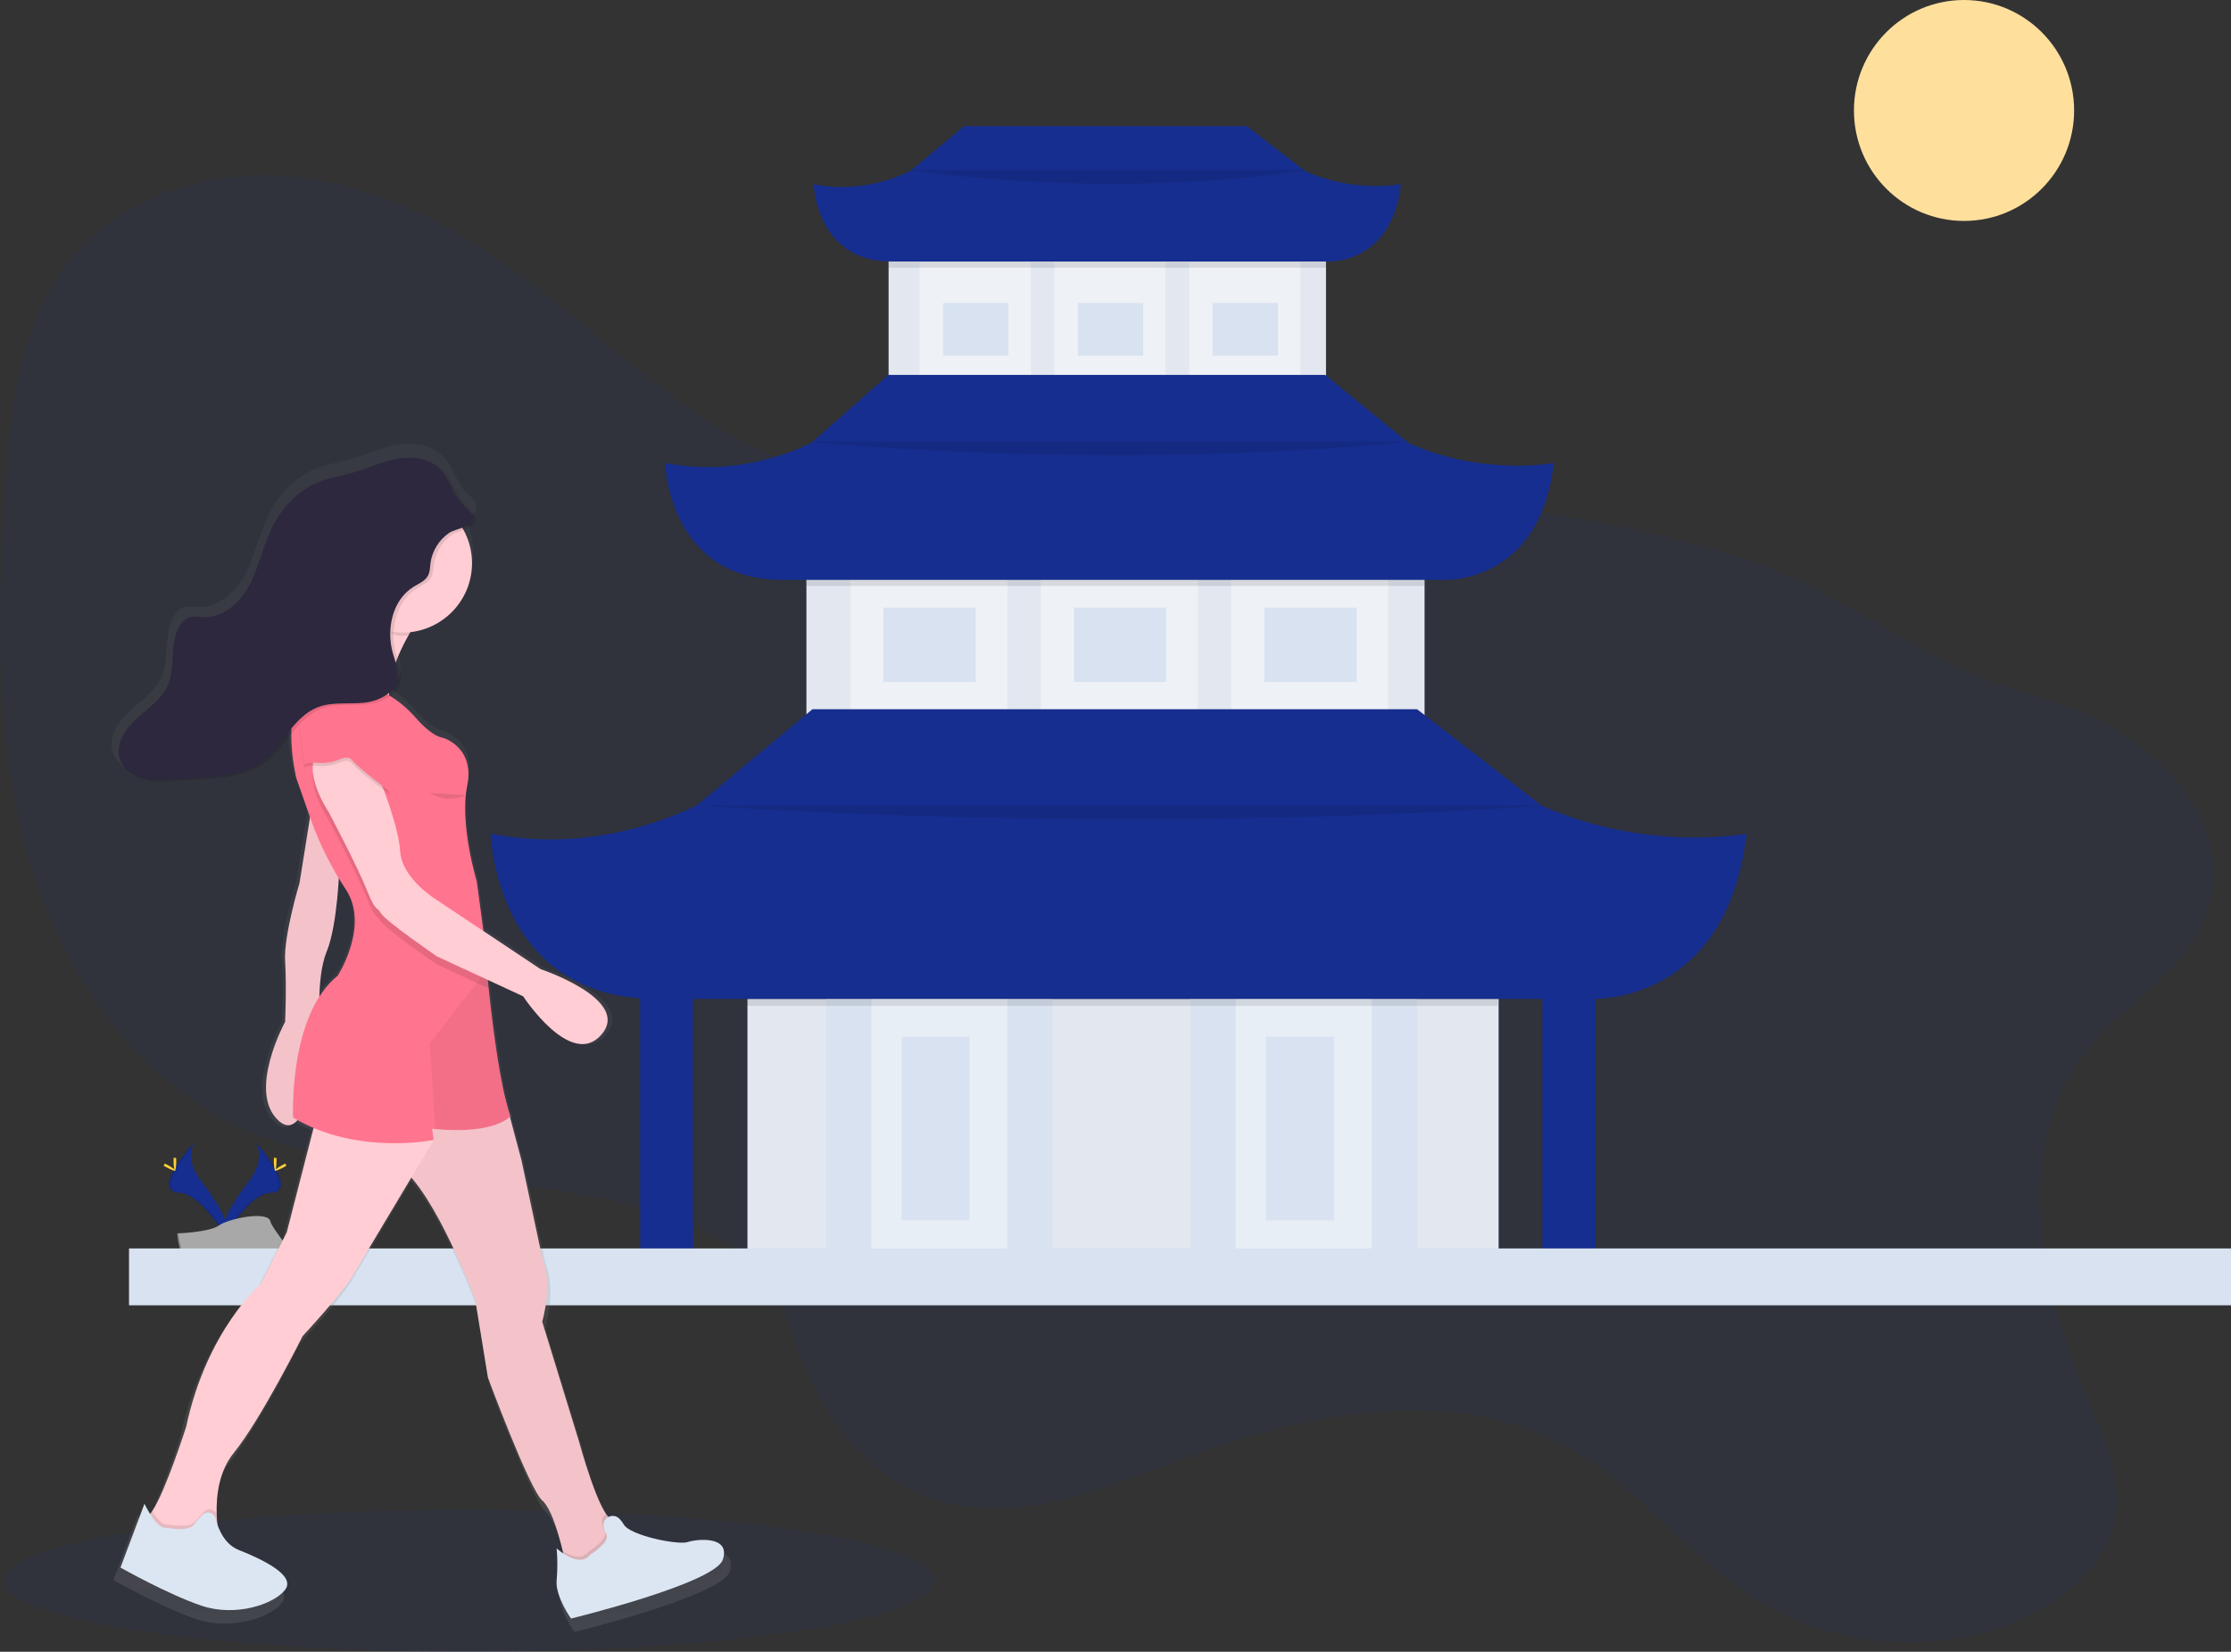<svg width="593" height="439" viewBox="0 0 593 439" fill="none" xmlns="http://www.w3.org/2000/svg">
<rect x="0" y="0" width="593" height="439" fill="#333333" stroke="none"/>
<g clip-path="url(#clip0)">
<path opacity="0.1" d="M554.496 279.345C534.494 304.826 542.277 342.058 554.973 371.872C559.22 381.853 564.033 392.418 562.238 403.119C560.044 416.211 548.402 425.784 536.177 430.861C513.892 440.11 487.219 437.902 466.758 425.123C449.062 414.08 436.385 396.113 418.389 385.577C388.268 367.935 349.923 374.598 317.202 386.758C294.059 395.357 268.762 406.537 245.766 397.553C229.588 391.232 218.404 375.838 212.309 359.524C209.368 351.65 207.232 343.121 201.614 336.876C198.273 333.163 193.913 330.531 189.448 328.312C148.674 308.025 97.174 318.868 57.571 296.391C30.821 281.198 13.701 252.536 6.118 222.652C-1.465 192.768 -0.588 161.408 1.336 130.633C2.706 108.758 5.159 85.408 19.09 68.527C33.798 50.667 59.094 44.026 81.973 47.42C104.852 50.814 125.548 62.914 143.779 77.163C166.558 94.97 187.689 117.146 215.657 124.382C234.729 129.275 254.731 126.584 274.386 125.651C307.231 124.093 340.087 127.558 372.743 131.341C404.011 134.965 435.502 138.961 465.293 149.167C486.372 156.391 503.274 169.5 523.176 178.679C536.147 184.646 550.296 186.299 562.591 193.901C577.722 203.268 591.594 219.559 587.717 238.624C584.029 256.733 565.097 265.822 554.496 279.345Z" fill="#162E8F"/>
<path opacity="0.1" d="M124.689 439C192.99 439 248.36 430.541 248.36 420.106C248.36 409.672 192.99 401.213 124.689 401.213C56.387 401.213 1.018 409.672 1.018 420.106C1.018 430.541 56.387 439 124.689 439Z" fill="#162E8F"/>
<path d="M522.04 58.718C538.201 58.718 551.302 45.573 551.302 29.359C551.302 13.144 538.201 0 522.04 0C505.879 0 492.778 13.144 492.778 29.359C492.778 45.573 505.879 58.718 522.04 58.718Z" fill="#FFDF9C"/>
<path d="M67.848 303.456C67.848 303.456 70.889 307.446 66.448 313.49C62.006 319.535 58.341 324.563 59.818 328.323C59.818 328.323 66.518 317.144 71.978 316.985C77.437 316.825 73.849 310.179 67.848 303.456Z" fill="#162E8F"/>
<path opacity="0.1" d="M67.848 303.456C68.114 303.842 68.324 304.263 68.472 304.708C73.766 310.982 76.631 316.837 71.513 316.985C66.748 317.12 61.03 325.673 59.659 327.833C59.705 328 59.76 328.163 59.824 328.323C59.824 328.323 66.524 317.144 71.984 316.985C77.443 316.825 73.849 310.179 67.848 303.456Z" fill="black"/>
<path d="M73.496 308.538C73.496 309.943 73.337 311.082 73.143 311.082C72.948 311.082 72.79 309.943 72.79 308.538C72.79 307.134 72.984 307.795 73.178 307.795C73.372 307.795 73.496 307.134 73.496 308.538Z" fill="#FFD037"/>
<path d="M75.437 310.215C74.207 310.888 73.137 311.295 73.043 311.124C72.948 310.952 73.872 310.268 75.102 309.601C76.331 308.934 75.843 309.418 75.937 309.601C76.031 309.784 76.666 309.542 75.437 310.215Z" fill="#FFD037"/>
<path d="M51.77 303.456C51.77 303.456 48.728 307.446 53.17 313.49C57.612 319.535 61.3 324.563 59.818 328.323C59.818 328.323 53.117 317.144 47.658 316.985C42.198 316.825 45.793 310.179 51.77 303.456Z" fill="#162E8F"/>
<path opacity="0.1" d="M51.77 303.456C51.504 303.842 51.294 304.263 51.146 304.708C45.852 310.982 42.987 316.837 48.105 316.985C52.87 317.12 58.588 325.673 59.959 327.833C59.913 328 59.858 328.163 59.794 328.323C59.794 328.323 53.117 317.138 47.652 316.985C42.187 316.831 45.793 310.179 51.77 303.456Z" fill="black"/>
<path d="M46.14 308.538C46.14 309.943 46.299 311.082 46.493 311.082C46.687 311.082 46.846 309.943 46.846 308.538C46.846 307.134 46.652 307.795 46.458 307.795C46.263 307.795 46.14 307.134 46.14 308.538Z" fill="#FFD037"/>
<path d="M44.204 310.215C45.434 310.888 46.505 311.295 46.599 311.124C46.693 310.952 45.769 310.268 44.54 309.601C43.31 308.934 43.798 309.418 43.704 309.601C43.61 309.784 42.945 309.542 44.204 310.215Z" fill="#FFD037"/>
<path d="M47.111 327.798C47.111 327.798 55.611 327.538 58.17 325.703C60.73 323.867 71.242 321.689 71.878 324.622C72.513 327.556 84.65 339.219 75.055 339.296C65.459 339.373 52.764 337.797 50.205 336.233C47.646 334.668 47.111 327.798 47.111 327.798Z" fill="#A8A8A8"/>
<path opacity="0.2" d="M75.225 338.281C65.63 338.357 52.935 336.781 50.376 335.217C48.428 334.037 47.652 329.758 47.393 327.786H47.111C47.111 327.786 47.646 334.663 50.205 336.227C52.764 337.791 65.459 339.367 75.055 339.29C77.825 339.29 78.778 338.281 78.725 336.817C78.343 337.708 77.284 338.263 75.225 338.281Z" fill="black"/>
<path d="M352.453 68.185H236.188V107.542H352.453V68.185Z" fill="#E2E7F0"/>
<path opacity="0.4" d="M273.998 69.696H244.436V105.919H273.998V69.696Z" fill="white"/>
<path d="M268.032 80.533H250.69V94.51H268.032V80.533Z" fill="#D8E2F0"/>
<path opacity="0.4" d="M309.813 69.696H280.251V105.919H309.813V69.696Z" fill="white"/>
<path d="M303.848 80.533H286.505V94.51H303.848V80.533Z" fill="#D8E2F0"/>
<path opacity="0.4" d="M345.628 69.696H316.067V105.919H345.628V69.696Z" fill="white"/>
<path d="M339.663 80.533H322.32V94.51H339.663V80.533Z" fill="#D8E2F0"/>
<path opacity="0.1" d="M352.458 68.185V71.136H236.847H236.194V68.185H352.458Z" fill="black"/>
<path d="M346.899 45.484L331.421 33.508H256.284L242.012 45.378H242.089C237.541 47.603 227.787 51.28 216.28 48.961C216.28 48.961 216.869 69.501 236.871 69.501H353.212C353.212 69.501 369.931 70.257 372.372 48.961C363.724 50.215 354.899 49.01 346.899 45.484Z" fill="#162E8F"/>
<path d="M378.655 148.588H214.345V204.213H378.655V148.588Z" fill="#E2E7F0"/>
<path opacity="0.4" d="M267.774 146.168H225.993V197.36H267.774V146.168Z" fill="white"/>
<path d="M259.337 161.485H234.829V181.234H259.337V161.485Z" fill="#D8E2F0"/>
<path opacity="0.4" d="M318.39 146.168H276.61V197.36H318.39V146.168Z" fill="white"/>
<path d="M309.96 161.485H285.452V181.234H309.96V161.485Z" fill="#D8E2F0"/>
<path opacity="0.4" d="M369.013 146.168H327.232V197.36H369.013V146.168Z" fill="white"/>
<path d="M360.577 161.485H336.069V181.234H360.577V161.485Z" fill="#D8E2F0"/>
<path d="M398.334 265.474H198.673V335.607H398.334V265.474Z" fill="#162E8F"/>
<path d="M398.334 265.474H198.673V335.607H398.334V265.474Z" fill="#E2E7F0"/>
<path d="M279.822 265.474H219.563V333.996H279.822V265.474Z" fill="#D8E2F0"/>
<path opacity="0.4" d="M267.774 265.474H231.617V333.996H267.774V265.474Z" fill="white"/>
<path d="M257.731 275.555H239.653V324.327H257.731V275.555Z" fill="#D8E2F0"/>
<path d="M376.643 265.474H316.384V333.996H376.643V265.474Z" fill="#D8E2F0"/>
<path opacity="0.4" d="M364.595 265.474H328.438V333.996H364.595V265.474Z" fill="white"/>
<path d="M354.547 275.555H336.469V324.327H354.547V275.555Z" fill="#D8E2F0"/>
<path d="M424.048 332.384V265.48C429.343 265.392 459.463 263.048 464.222 221.542C464.222 221.542 438.155 226.701 409.788 214.129L376.643 188.489H215.951L185.418 213.869H185.583C175.859 218.626 154.992 226.465 130.383 221.542C130.383 221.542 131.513 262.535 170.158 265.321V332.384H424.048ZM170.158 332.384H424.048H170.158ZM409.988 332.384H184.212H409.988ZM184.212 332.384V265.474H409.988V332.384" fill="#162E8F"/>
<path opacity="0.1" d="M378.655 148.588H214.345V155.73H378.655V148.588Z" fill="black"/>
<path d="M374.484 117.789L352.241 99.645H236.123L215.727 117.612H215.845C208.962 120.982 194.208 126.525 176.788 123.031C176.788 123.031 177.641 154.119 207.915 154.119H384.009C384.009 154.119 409.305 155.258 413.006 123.031C412.982 123.031 394.557 126.684 374.484 117.789Z" fill="#162E8F"/>
<path opacity="0.1" d="M398.134 265.273H198.473V267.31H398.134V265.273Z" fill="black"/>
<path opacity="0.1" d="M185.618 214.087H409.788C409.788 214.087 312.972 222.245 185.618 214.087Z" fill="black"/>
<path opacity="0.1" d="M214.139 117.346H374.437C374.437 117.346 305.207 125.51 214.139 117.346Z" fill="black"/>
<path opacity="0.1" d="M241.859 45.201H347.093C347.093 45.201 301.659 53.364 241.859 45.201Z" fill="black"/>
<path d="M593 331.8H34.292V346.916H593V331.8Z" fill="#D8E2F0"/>
<path d="M77.961 205.063L81.708 215.758L78.831 233.713C78.831 233.713 74.484 248.038 74.919 254.962C75.355 261.885 74.919 271.459 74.919 271.459C74.919 271.459 64.483 290.56 73.154 298.374C75.172 300.186 76.866 299.826 78.272 298.197C79.686 298.984 81.141 299.693 82.632 300.322L75.331 328.766L68.377 342.66C68.377 342.66 53.617 355.256 47.964 381.746C47.964 381.746 42.328 399.389 38.733 404.654C38.569 404.901 38.391 405.137 38.198 405.362C37.635 404.464 37.12 403.536 36.657 402.582L30.138 419.947C30.138 419.947 43.181 427.325 52.311 430.365C61.441 433.405 71.878 429.928 74.919 426.026C77.961 422.125 68.83 417.763 62.312 415.172C59.147 413.909 57.423 410.91 56.476 408.154C56.394 407.304 56.323 406.348 56.294 405.315C56.153 400.386 56.882 393.734 61 388.688C68.401 379.574 79.702 357.027 79.702 357.027C79.702 357.027 91.003 344.874 93.615 340.099L109.27 313.88C117.953 323.725 126.654 346.993 126.654 346.993L130.131 368.242C130.131 368.242 141.432 398.627 144.914 401.667C145.014 401.75 145.109 401.85 145.203 401.945L145.291 402.039L145.497 402.281L145.579 402.387C145.667 402.499 145.762 402.623 145.85 402.747L145.914 402.842L146.126 403.16L146.226 403.32L146.409 403.633L146.497 403.78L146.744 404.241L146.832 404.412L147.003 404.754L147.103 404.955L147.279 405.333L147.35 405.492L147.579 406.023L147.668 406.23L147.821 406.613L147.903 406.826L148.097 407.328L148.144 407.451L148.344 408L148.415 408.207L148.568 408.644L148.632 408.827L148.832 409.417V409.5L149.003 410.043L149.062 410.226L149.215 410.721L149.25 410.845L149.432 411.436L149.468 411.56L149.603 412.044L149.65 412.221L149.774 412.681L149.809 412.811L149.95 413.33L150.015 413.584L150.08 413.838L150.156 414.145V414.227C150.256 414.629 150.35 415.007 150.433 415.349L150.533 415.786L150.58 415.992V416.045C149.941 415.621 149.334 415.152 148.762 414.641C149.015 417.529 149.015 420.435 148.762 423.323C148.326 427.661 152.674 433.741 152.674 433.741C152.674 433.741 191.801 424.191 193.972 417.68C196.143 411.17 187.019 412.038 184.407 412.905C181.794 413.773 168.84 411.264 167.075 408.225C166.745 407.663 166.35 407.142 165.899 406.672C165.524 406.262 165.023 405.989 164.476 405.898C163.929 405.807 163.367 405.903 162.881 406.171L162.781 406.064L162.663 405.929L162.587 405.834L162.446 405.651C162.351 405.521 162.257 405.38 162.157 405.232L162.051 405.073C161.879 404.797 161.702 404.5 161.522 404.182L161.487 404.122C158.71 399.04 155.727 388.676 155.015 386.209V386.155L154.957 385.955V385.878V385.825V385.725V385.677L144.956 353.12C147.997 341.397 144.956 335.755 144.956 335.755L139.302 309.276L136.113 297.282C136.214 297.182 136.261 297.117 136.261 297.117C133.66 289.822 131.619 274.345 130.378 262.387C130.295 261.6 130.217 260.841 130.142 260.109L139.767 264.559C139.767 264.559 152.809 284.527 161.069 274.977C169.329 265.427 144.55 257.175 144.55 257.175L128.836 246.757L128.801 246.303L127.036 233.282C127.036 233.282 122.253 217.653 124.43 207.235C126.283 198.381 120.247 195.158 118.418 194.403C118.131 194.293 117.836 194.206 117.535 194.143C115.153 193.553 112.494 191.145 110.234 188.536C108.309 186.297 106.051 184.37 103.54 182.822C105.006 181.846 106.028 180.326 106.381 178.596C106.746 176.595 106.058 174.606 105.446 172.641C106.331 170.466 107.359 168.352 108.523 166.313H108.593C108.774 166.002 108.95 165.709 109.123 165.434C113.712 164.906 117.949 162.704 121.025 159.247C124.102 155.789 125.803 151.317 125.807 146.682C125.808 143.494 124.998 140.36 123.453 137.574C125.401 136.895 127.271 136.039 126.566 134.033C126.089 132.675 124.801 131.79 123.83 130.745C121.212 127.983 120.412 123.833 117.67 121.189C116.878 120.435 115.96 119.826 114.958 119.389C112.176 117.807 108.611 117.618 105.393 118.208C101.41 118.94 97.698 120.699 93.815 121.832C90.397 122.824 86.82 123.337 83.544 124.736C77.955 127.097 73.654 131.973 71.072 137.468C68.789 142.326 67.73 147.703 65.236 152.454C62.742 157.206 58.176 161.485 52.794 161.308C51.405 161.261 49.97 160.924 48.675 161.408C47.656 161.854 46.812 162.626 46.275 163.604C43.334 168.42 45.222 174.907 42.881 180.042C41.116 183.861 37.38 186.275 34.297 189.138C31.215 192.001 28.567 196.268 30.021 200.211C30.435 201.202 31.042 202.099 31.807 202.851C32.572 203.603 33.478 204.195 34.474 204.59C35.492 205.149 36.589 205.547 37.727 205.771C40.669 206.361 43.663 206.007 46.634 205.771C54.676 205.181 63.465 205.505 69.848 200.594C72.478 198.57 74.501 195.778 76.608 193.14C76.63 197.151 77.083 201.149 77.961 205.063ZM89.538 232.361C90.191 233.442 90.856 234.516 91.544 235.578C97.933 245.424 89.268 258.893 89.268 258.893C87.292 260.519 85.593 262.456 84.238 264.63C84.35 260.498 84.826 255.776 86.226 252.383C88.385 247.129 89.232 237.491 89.538 232.361Z" fill="url(#paint0_linear)"/>
<path d="M83.002 213.491L79.608 234.693C79.608 234.693 75.36 248.688 75.784 255.47C76.208 262.251 75.784 271.583 75.784 271.583C75.784 271.583 65.595 290.241 74.084 297.873C82.573 305.505 85.126 273.702 85.126 273.702C85.126 273.702 83.85 260.127 86.826 252.926C89.803 245.725 90.221 230.03 90.221 230.03L83.002 213.491Z" fill="#FFCDD3"/>
<path opacity="0.05" d="M83.002 213.491L79.608 234.693C79.608 234.693 75.36 248.688 75.784 255.47C76.208 262.251 75.784 271.583 75.784 271.583C75.784 271.583 65.595 290.241 74.084 297.873C82.573 305.505 85.126 273.702 85.126 273.702C85.126 273.702 83.85 260.127 86.826 252.926C89.803 245.725 90.221 230.03 90.221 230.03L83.002 213.491Z" fill="black"/>
<path d="M132.754 286.398L138.637 308.473L144.132 334.338C144.132 334.338 147.103 339.851 144.132 351.296L153.898 383.098C153.898 383.098 159.416 403.45 162.816 403.875C166.217 404.3 159.422 419.988 159.422 419.988L150.08 414.475C150.08 414.475 147.544 401.756 144.132 398.787C140.72 395.818 129.695 366.14 129.695 366.14L126.301 345.364C126.301 345.364 115.711 316.955 106.346 310.173C96.98 303.391 94.033 292.366 94.033 292.366L132.754 286.398Z" fill="#FFCDD3"/>
<path opacity="0.05" d="M94.039 292.36C94.039 292.36 97.01 303.385 106.352 310.167C115.694 316.949 126.307 345.358 126.307 345.358L129.701 366.134C129.701 366.134 140.743 395.818 144.138 398.781C146.632 400.959 148.668 408.396 149.574 412.191C149.903 413.566 150.085 414.469 150.085 414.469L159.428 419.988C159.428 419.988 166.222 404.3 162.822 403.875C162.293 403.81 161.716 403.284 161.116 402.393C157.845 397.636 153.903 383.098 153.903 383.098L144.132 351.296C147.103 339.845 144.132 334.338 144.132 334.338L138.614 308.473L132.731 286.398L94.039 292.36Z" fill="black"/>
<path d="M39.686 402.6L43.081 410.657L58.376 408.963C57.905 406.773 57.643 404.544 57.594 402.305C57.459 397.494 58.182 390.995 62.194 386.067C69.413 377.16 80.431 355.115 80.431 355.115C80.431 355.115 91.474 343.245 94.021 338.588L115.306 302.972L114.635 299.773L120.365 294.461H84.714L76.219 327.515L69.419 341.09C69.419 341.09 54.982 353.385 49.464 379.25C49.464 379.25 43.957 396.479 40.451 401.626C40.229 401.975 39.973 402.302 39.686 402.6Z" fill="#FFCDD3"/>
<path opacity="0.1" d="M149.58 412.197C149.909 413.572 150.091 414.475 150.091 414.475L159.428 419.988C159.428 419.988 166.222 404.3 162.822 403.875C162.293 403.81 161.716 403.284 161.116 402.393C160.671 402.654 160.324 403.053 160.127 403.531C159.931 404.009 159.896 404.538 160.028 405.037C160.161 405.671 160.387 406.282 160.698 406.849C161.975 408.968 156.451 412.362 156.451 412.362C154.604 414.741 151.58 413.484 149.58 412.197Z" fill="black"/>
<path d="M160.463 405.876C160.35 405.348 160.412 404.798 160.64 404.309C160.868 403.82 161.248 403.419 161.724 403.168C162.2 402.916 162.745 402.828 163.276 402.916C163.806 403.004 164.294 403.264 164.663 403.656C165.101 404.116 165.484 404.625 165.805 405.173C167.505 408.124 180.241 410.686 182.789 409.836C185.336 408.986 194.255 408.142 192.131 414.499C190.007 420.856 151.78 430.164 151.78 430.164C151.78 430.164 147.532 424.226 147.956 419.988C148.203 417.166 148.203 414.328 147.956 411.506C147.956 411.506 153.904 417.019 156.874 413.2C156.874 413.2 162.393 409.807 161.122 407.688C160.814 407.119 160.592 406.509 160.463 405.876Z" fill="#DCE6F2"/>
<path opacity="0.1" d="M39.686 402.6L43.081 410.657L58.376 408.963C57.905 406.773 57.643 404.544 57.594 402.305C57.443 402 57.22 401.737 56.945 401.538C56.67 401.339 56.352 401.21 56.016 401.161C55.68 401.113 55.338 401.147 55.019 401.261C54.699 401.375 54.412 401.565 54.182 401.815C53.394 402.665 52.593 403.585 52.005 404.294C50.305 406.413 44.787 405.144 44.787 405.144C43.357 405.616 41.657 403.556 40.445 401.655C40.224 401.994 39.969 402.311 39.686 402.6Z" fill="black"/>
<path d="M53.758 402.665C54.013 402.395 54.334 402.198 54.689 402.093C55.044 401.989 55.42 401.981 55.779 402.071C56.138 402.16 56.467 402.344 56.732 402.603C56.997 402.861 57.189 403.186 57.288 403.544C58.059 406.56 59.753 410.456 63.447 411.931C69.819 414.475 78.743 418.713 75.76 422.556C72.778 426.398 62.594 429.763 53.682 426.794C44.769 423.825 32.027 416.618 32.027 416.618L38.398 399.66C38.398 399.66 41.81 406.843 44.357 406.017C44.357 406.017 49.876 407.292 51.576 405.167C52.17 404.406 52.946 403.515 53.758 402.665Z" fill="#DCE6F2"/>
<path d="M111.452 164.306C111.452 164.306 101.263 178.301 103.804 188.052C106.346 197.803 83.42 181.689 83.42 181.689C83.42 181.689 95.309 171.065 93.186 153.705L111.452 164.306Z" fill="#FFCDD3"/>
<path d="M77.908 297.023C94.892 307.198 115.276 302.961 115.276 302.961L114.853 300.009L115.735 300.092C131.966 301.526 135.661 296.615 135.661 296.615C133.119 289.485 131.131 274.375 129.889 262.694C129.713 261.018 129.548 259.406 129.401 257.901C129.066 254.496 128.813 251.633 128.654 249.691C128.513 247.985 128.442 247.005 128.442 247.005L126.736 234.256C126.736 234.256 122.065 218.992 124.189 208.817C125.995 200.152 120.106 197.012 118.306 196.28C118.025 196.172 117.736 196.087 117.441 196.026C115.088 195.477 112.517 193.075 110.311 190.549C107.094 186.869 102.993 184.076 98.398 182.433C96.263 181.659 94.451 180.833 94.451 180.833C91.48 177.439 83.408 179.558 83.408 179.558C73.643 185.921 78.737 206.709 78.737 206.709L82.796 218.296C85.132 224.717 88.222 230.836 92.003 236.523C98.245 246.138 89.779 259.294 89.779 259.294C76.631 269.883 77.908 297.023 77.908 297.023Z" fill="#FF748E"/>
<path opacity="0.05" d="M114.211 277.309L115.729 300.08C131.96 301.514 135.655 296.604 135.655 296.604C133.113 289.473 131.125 274.363 129.883 262.682C129.707 261.006 129.542 259.395 129.395 257.889L114.211 277.309Z" fill="black"/>
<path opacity="0.1" d="M87.25 217.729C87.25 217.729 94.898 232.143 97.439 238.506C99.981 244.869 99.986 242.744 101.263 244.869C102.54 246.994 116.123 256.319 116.123 256.319L129.883 262.682C129.295 257.205 128.883 252.477 128.648 249.697L115.706 241.073C115.706 241.073 106.787 235.561 106.363 228.354C105.94 221.147 100.416 208.002 100.416 208.002C100.416 208.002 89.368 196.109 84.714 201.621C80.061 207.134 87.25 217.729 87.25 217.729Z" fill="black"/>
<path d="M100.41 205.86C100.41 205.86 105.928 219.004 106.358 226.211C106.787 233.418 115.7 238.931 115.7 238.931L143.726 257.588C143.726 257.588 167.928 265.645 159.863 274.971C151.797 284.297 139.055 264.795 139.055 264.795L116.112 254.171C116.112 254.171 102.522 244.845 101.251 242.72C99.981 240.595 99.975 242.72 97.427 236.357C94.88 229.995 87.238 215.581 87.238 215.581C87.238 215.581 80.02 204.956 84.691 199.467C89.362 193.978 100.41 205.86 100.41 205.86Z" fill="#FFCDD3"/>
<path opacity="0.1" d="M103.81 211.372C103.81 211.372 95.304 205.015 93.615 202.891C92.868 201.952 91.703 202.094 90.638 202.542C88.647 203.387 86.481 203.738 84.326 203.563C82.467 203.404 80.661 203.51 80.879 204.573C81.302 206.692 79.602 193.547 79.602 193.547L86.82 191.003L96.162 196.091L103.81 211.372Z" fill="black"/>
<path d="M103.81 210.522C103.81 210.522 95.304 204.154 93.615 202.046C92.868 201.108 91.703 201.25 90.638 201.698C88.65 202.548 86.487 202.905 84.332 202.737C82.473 202.578 80.667 202.684 80.885 203.746C81.308 205.865 79.608 192.721 79.608 192.721L86.826 190.177L96.168 195.265L103.81 210.522Z" fill="#FF748E"/>
<path opacity="0.1" d="M123.806 211.372C122.273 212.044 120.601 212.336 118.932 212.225C117.262 212.115 115.643 211.603 114.211 210.735" fill="black"/>
<path opacity="0.1" d="M95.951 154.768C96.268 152.236 93.127 157.495 92.768 154.555L111.005 165.18C111.005 165.18 109.964 166.614 108.652 168.875C107.96 168.953 107.265 168.992 106.569 168.993C101.075 168.969 99.333 158.569 95.951 154.768Z" fill="black"/>
<path d="M106.993 168.125C117.195 168.125 125.465 159.867 125.465 149.68C125.465 139.493 117.195 131.235 106.993 131.235C96.791 131.235 88.52 139.493 88.52 149.68C88.52 159.867 96.791 168.125 106.993 168.125Z" fill="#FFCDD3"/>
<path opacity="0.1" d="M115.306 149.999C115.164 151.179 115.194 152.36 114.641 153.41C113.87 154.851 112.205 155.506 110.811 156.362C105.169 159.832 103.493 167.641 105.293 174.01C105.928 176.265 106.934 178.549 106.516 180.857C105.799 184.817 101.281 186.871 97.269 187.22C93.256 187.568 89.032 186.924 85.297 188.4C78.961 190.844 76.184 198.251 70.825 202.383C64.589 207.182 56 206.886 48.152 207.441C45.246 207.648 42.304 207.996 39.451 207.441C36.598 206.886 33.786 205.145 32.774 202.418C31.35 198.57 33.95 194.397 36.951 191.605C39.951 188.813 43.628 186.458 45.334 182.751C47.622 177.734 45.775 171.401 48.652 166.697C49.178 165.741 50.006 164.987 51.005 164.554C52.276 164.076 53.682 164.407 55.035 164.454C60.277 164.637 64.754 160.458 67.189 155.819C69.625 151.179 70.66 145.926 72.89 141.181C75.407 135.809 79.608 131.076 85.073 128.744C88.273 127.381 91.762 126.879 95.104 125.905C98.898 124.801 102.522 123.084 106.411 122.364C110.299 121.643 114.706 122.122 117.547 124.866C120.224 127.451 121.006 131.5 123.559 134.204C124.524 135.225 125.765 136.087 126.23 137.415C127.33 140.555 121.983 140.82 120.2 142.078C118.887 142.992 117.776 144.166 116.934 145.529C116.092 146.891 115.538 148.413 115.306 149.999Z" fill="black"/>
<path d="M114.429 149.58C114.288 150.76 114.317 151.941 113.764 152.991C112.994 154.431 111.329 155.087 109.934 155.943C104.293 159.413 102.616 167.222 104.416 173.591C105.052 175.846 106.058 178.13 105.64 180.438C104.922 184.398 100.404 186.452 96.392 186.8C92.38 187.149 88.156 186.505 84.42 187.981C78.114 190.436 75.337 197.82 69.978 201.952C63.742 206.751 55.153 206.456 47.305 207.01C44.398 207.217 41.457 207.565 38.604 207.01C35.751 206.456 32.939 204.714 31.927 201.987C30.503 198.139 33.103 193.966 36.104 191.174C39.104 188.382 42.781 186.027 44.487 182.321C46.775 177.303 44.928 170.97 47.805 166.266C48.331 165.31 49.159 164.557 50.158 164.123C51.429 163.645 52.835 163.976 54.188 164.023C59.429 164.206 63.906 160.027 66.342 155.388C68.777 150.748 69.813 145.495 72.043 140.75C74.56 135.378 78.761 130.645 84.226 128.313C87.426 126.95 90.915 126.448 94.256 125.474C98.051 124.37 101.675 122.653 105.563 121.933C109.452 121.213 113.858 121.691 116.7 124.435C119.377 127.021 120.159 131.07 122.712 133.773C123.677 134.794 124.918 135.656 125.383 136.984C126.483 140.124 121.136 140.39 119.353 141.647C118.033 142.559 116.915 143.734 116.068 145.099C115.221 146.464 114.663 147.989 114.429 149.58Z" fill="#2D283D"/>
</g>
<defs>
<linearGradient id="paint0_linear" x1="111.988" y1="433.841" x2="111.988" y2="117.878" gradientUnits="userSpaceOnUse">
<stop stop-color="#808080" stop-opacity="0.25"/>
<stop offset="0.54" stop-color="#808080" stop-opacity="0.12"/>
<stop offset="1" stop-color="#808080" stop-opacity="0.1"/>
</linearGradient>
<clipPath id="clip0">
<rect width="593" height="439" fill="white"/>
</clipPath>
</defs>
</svg>
